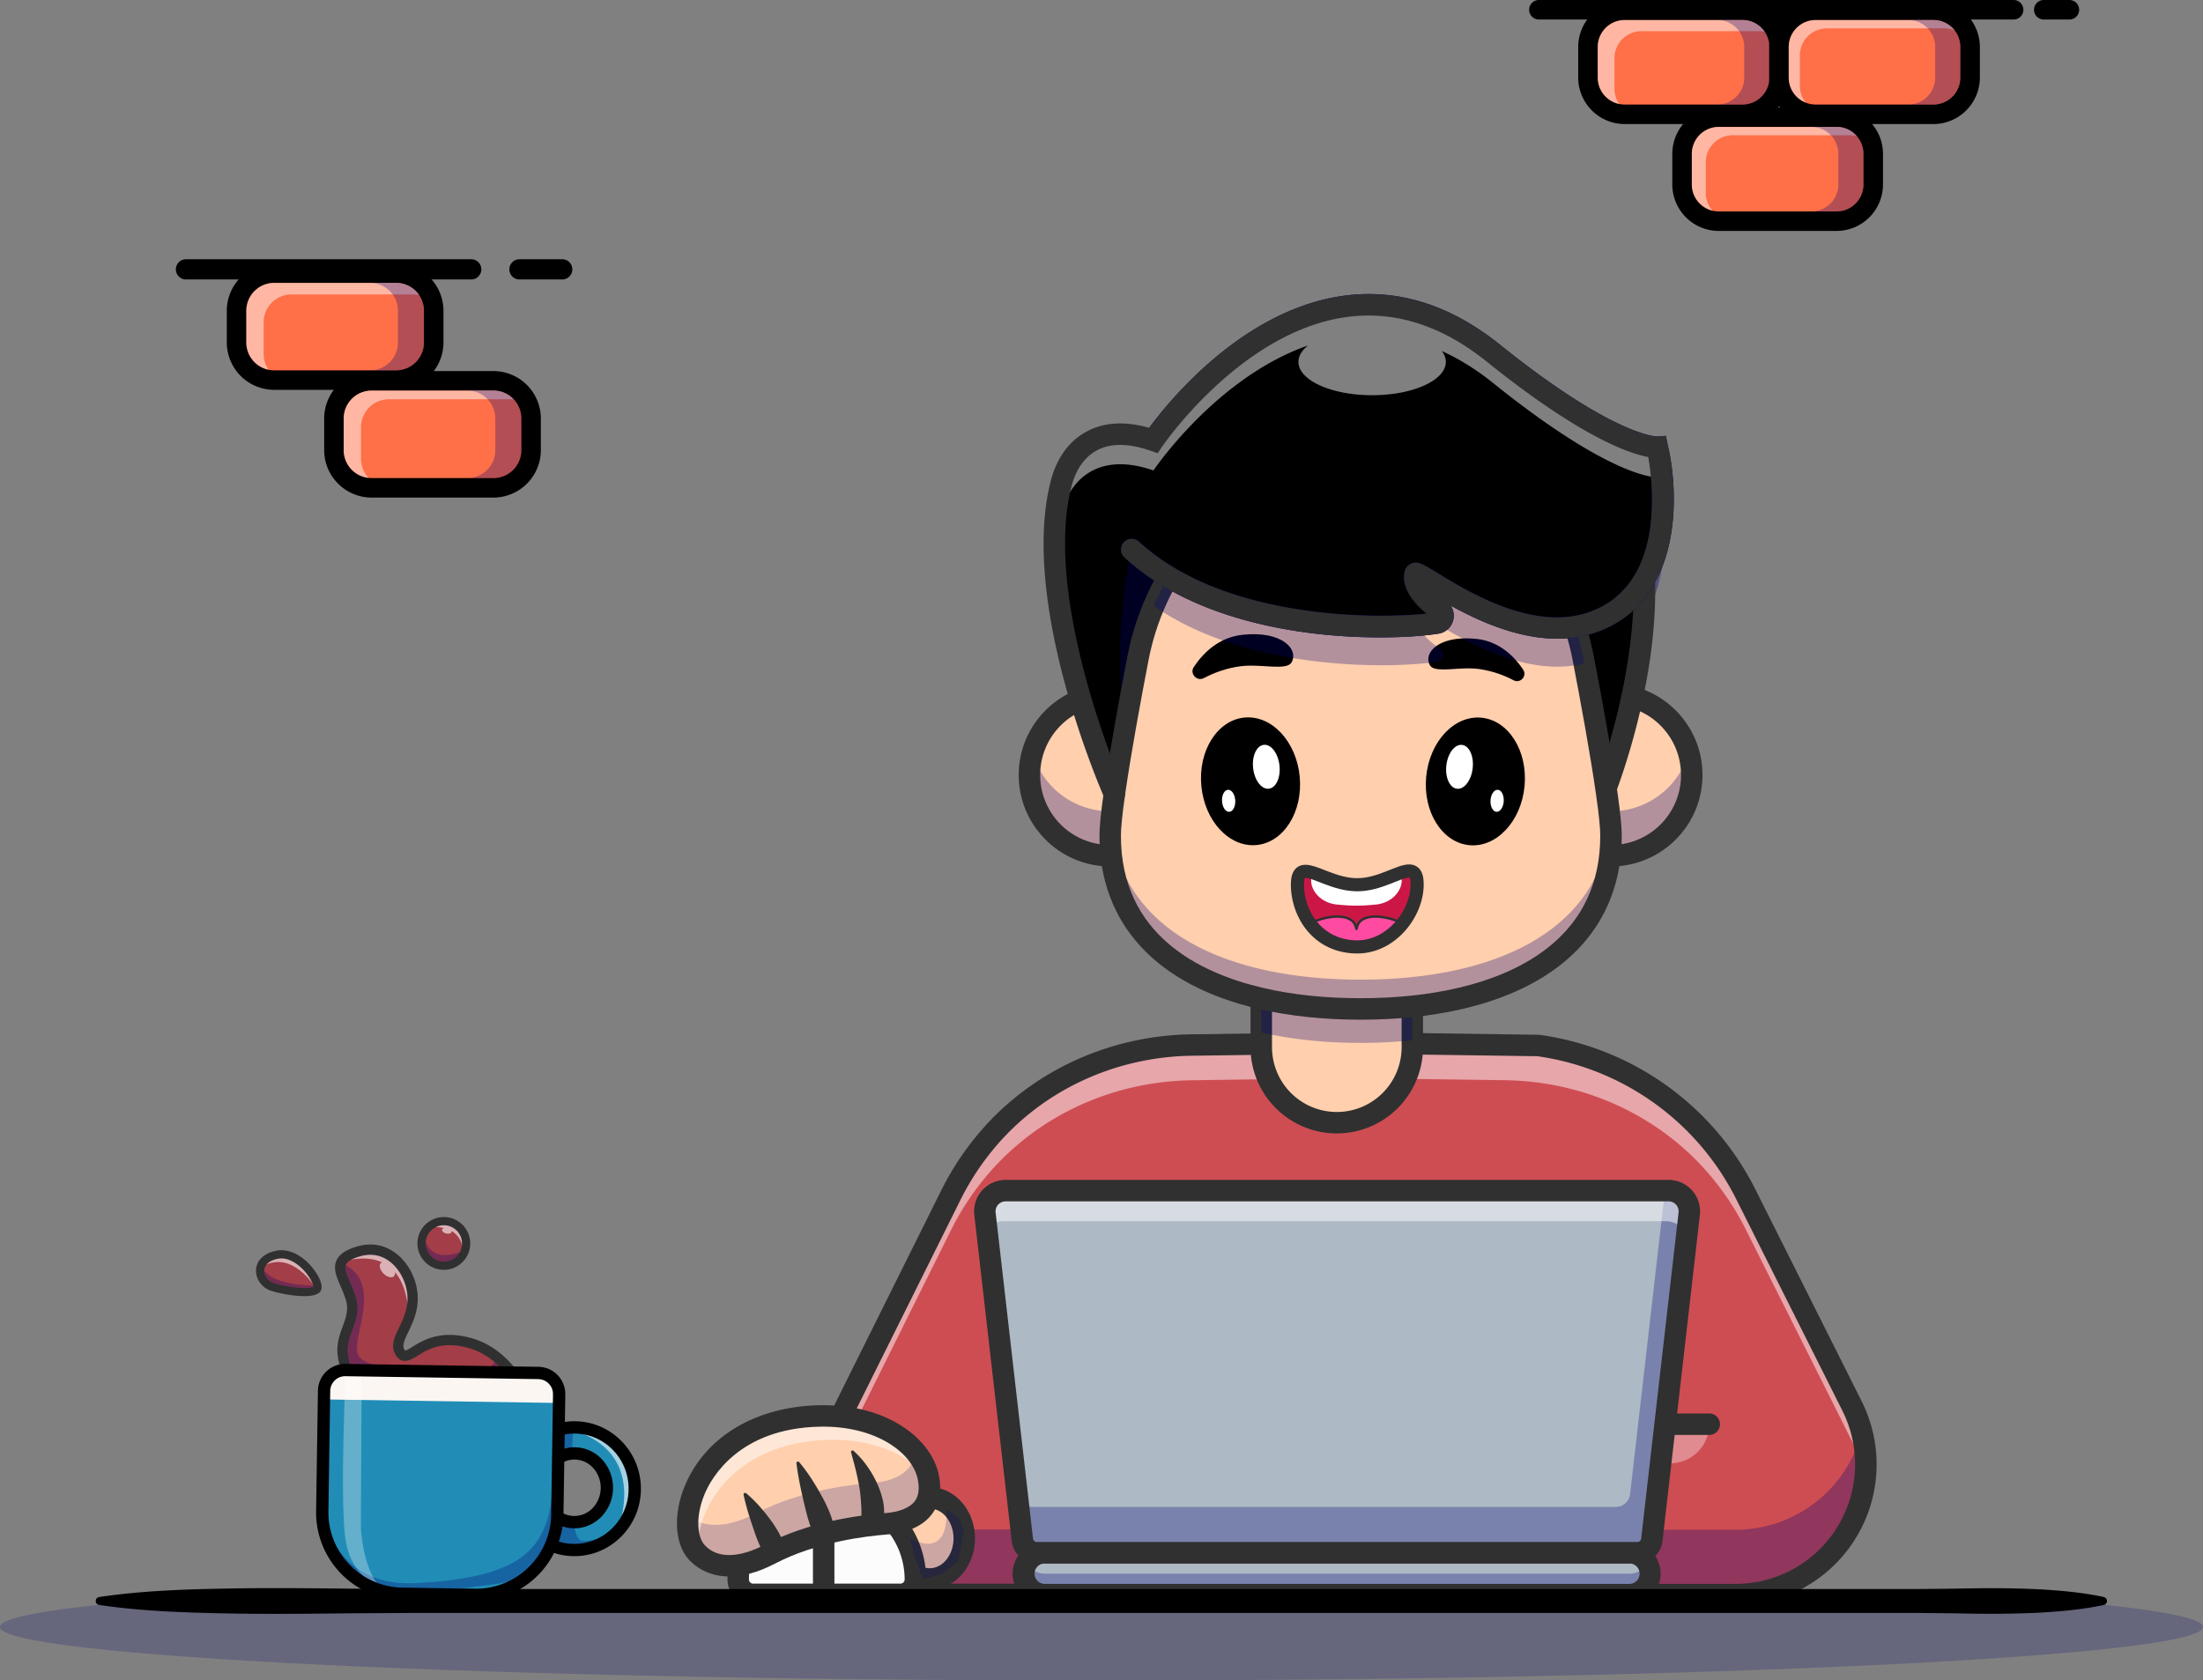 <svg id="Layer_1" data-name="Layer 1" xmlns="http://www.w3.org/2000/svg" viewBox="0 0 3230.88 2465.15"><rect x="0" y="0" width="3230.88" height="2465.15" fill="#808080" stroke="none"/><defs><style>.cls-1{opacity:0.2;}.cls-2{fill:#000072;}.cls-3{fill:#ce4d53;}.cls-4{opacity:0.35;}.cls-14,.cls-5{fill:#fff;}.cls-6{opacity:0.3;}.cls-7{opacity:0.5;}.cls-8{fill:#303030;}.cls-9{fill:none;stroke-width:31.47px;}.cls-14,.cls-9{stroke:#000072;stroke-linecap:round;stroke-miterlimit:10;}.cls-10{fill:#ffcfae;}.cls-11{fill:#adb9c4;}.cls-12{fill:#fcfcfc;}.cls-13{fill:#cc1746;}.cls-14{stroke-width:0;}.cls-15{fill:#ff4aa1;}.cls-16{fill:#ff6f48;}.cls-17{fill:#ffab91;}.cls-18{fill:#a33d47;}.cls-19{opacity:0.6;}.cls-20{opacity:0.29;}.cls-21{fill:#218db7;}.cls-22{fill:#fbf6f2;}</style></defs><g class="cls-1"><path class="cls-2" d="M3615.44,3167c0,43.32-723.26,78.44-1615.44,78.44S384.56,3210.3,384.56,3167c0-13.17,67.16-25.62,185.73-36.56H3429.71C3548.28,3141.36,3615.44,3153.81,3615.44,3167Z" transform="translate(-384.56 -780.27)"/></g><path class="cls-2" d="M1784.24,3135.29h-281a15.74,15.74,0,0,1,0-31.48H1804.4l-7.87,31.47Z" transform="translate(-384.56 -780.27)"/><path class="cls-3" d="M2648.9,3119.55h280.95a191.11,191.11,0,0,0,170.82-276.78l-155.76-310.52A402.64,402.64,0,0,0,2640.38,2314l-274.7-3.81h-6.75L2084.22,2314a402.61,402.61,0,0,0-304.52,218.27l-155.77,313v273.89h358.92" transform="translate(-384.56 -780.27)"/><g class="cls-4"><path class="cls-5" d="M2833.82,2927H2635.88v-57.5h255.44A57.5,57.5,0,0,1,2833.82,2927Z" transform="translate(-384.56 -780.27)"/></g><g class="cls-6"><path class="cls-2" d="M3121,2928.44a191.13,191.13,0,0,1-191.1,191.1h-281l-666.07-.35H1623.92V3024h358.92l666.07.39h281a191.11,191.11,0,0,0,177.38-120,200.6,200.6,0,0,0,7.71-23.56A191,191,0,0,1,3121,2928.44Z" transform="translate(-384.56 -780.27)"/></g><g class="cls-7"><path class="cls-5" d="M3121,2928.44a188.13,188.13,0,0,1-1.77,25.76,191.23,191.23,0,0,0-18.52-59.75l-155.78-310.53a402.22,402.22,0,0,0-54.57-82c-74.49-86.65-183.94-135.37-298.2-137l-226.44-3.15h-6.77L2132.47,2365c-114.26,1.59-223.7,50.31-298.2,137a402.22,402.22,0,0,0-54.57,82l-155.78,313v-51.69l155.78-313a402.47,402.47,0,0,1,54.58-82c74.5-86.65,183.94-135.38,298.21-137l226.42-3.15h6.77l226.42,3.15c114.27,1.59,223.72,50.32,298.21,137a402.47,402.47,0,0,1,54.58,82l155.78,310.49A191.09,191.09,0,0,1,3121,2928.44Z" transform="translate(-384.56 -780.27)"/></g><path class="cls-8" d="M2929.85,3135.28H2648.9a15.74,15.74,0,0,1,0-31.47h280.95a175.38,175.38,0,0,0,175.37-175.36,176.3,176.3,0,0,0-18.61-78.63l-155.77-310.51a386.67,386.67,0,0,0-291.66-209.61l-273.72-3.8h-6.53L2132.76,2329c-111.58,1.55-216,49.48-286.55,131.51a387,387,0,0,0-52.45,78.76L1639.67,2849v254.45h343.18a15.74,15.74,0,0,1,0,31.48H1608.2V2841.59l157.41-316.35a419.15,419.15,0,0,1,56.73-85.21c76.4-88.86,189.39-140.78,310-142.45l233.36-3.15,275.9,3.83,1,.13A418.14,418.14,0,0,1,2959,2525.2l155.77,310.51a207.89,207.89,0,0,1,22,92.74,206.85,206.85,0,0,1-206.84,206.83Z" transform="translate(-384.56 -780.27)"/><path class="cls-9" d="M1813.13,2532.25" transform="translate(-384.56 -780.27)"/><path class="cls-10" d="M1849.71,1411.39H2071.3a0,0,0,0,1,0,0v124.82A110.78,110.78,0,0,1,1960.51,1647h0a110.78,110.78,0,0,1-110.78-110.78V1411.39A0,0,0,0,1,1849.71,1411.39Z"/><path class="cls-8" d="M2345.06,2443a126.67,126.67,0,0,1-126.52-126.53V2175.93h253v140.54A126.67,126.67,0,0,1,2345.06,2443Zm-95-235.6v109.07a95,95,0,0,0,190.1,0V2207.4Z" transform="translate(-384.56 -780.27)"/><circle class="cls-10" cx="1628.18" cy="1136.88" r="118.42"/><g class="cls-6"><path class="cls-2" d="M2131.16,1917.16a118.43,118.43,0,1,1-232.3-32.57,118.46,118.46,0,0,0,227.76,0A118.52,118.52,0,0,1,2131.16,1917.16Z" transform="translate(-384.56 -780.27)"/></g><path class="cls-8" d="M2012.74,2051.3c-74,0-134.16-60.18-134.16-134.15S1938.76,1783,2012.74,1783s134.15,60.18,134.15,134.16S2086.71,2051.3,2012.74,2051.3Zm0-236.83a102.68,102.68,0,1,0,102.68,102.68A102.8,102.8,0,0,0,2012.74,1814.47Z" transform="translate(-384.56 -780.27)"/><path d="M2714.79,1694.8c-116,35.86-252.53-83.13-254.83-72.71-4.34,19.51,20,42.49,35.9,52.4a10.64,10.64,0,0,1,4.57,12.41,10.46,10.46,0,0,1-8.57,7.38c-69.92,10.88-210.75,176.14-229,250.6h-244s-123-278.82-78.13-454.78c13.49-52.83,56.43-91.17,135.47-63.82,0,0,33.42-49.72,89.63-99.48,91.41-80.88,243-161.79,408.74-28.57,177.13,142.39,240.48,138,240.48,138S2865.67,1648.14,2714.79,1694.8Z" transform="translate(-384.56 -780.27)"/><g class="cls-4"><path class="cls-5" d="M2497.56,1691.53a10.42,10.42,0,0,1-5.7,2.75,82.44,82.44,0,0,0-21.56,7c-7.52-9.4-12.49-20-10.34-29.73C2460.7,1668.27,2474.87,1677.93,2497.56,1691.53Z" transform="translate(-384.56 -780.27)"/><path class="cls-2" d="M2469.52,1704.64l-1.33-1.65c-9.2-11.5-13-22.56-10.86-32a3.45,3.45,0,0,1,2-2.46c3.2-1.37,8.13,1.52,26.47,12.73,4,2.43,8.36,5.11,13.12,8l3,1.82-2.56,2.45a13.26,13.26,0,0,1-7.15,3.48,79.29,79.29,0,0,0-20.84,6.79Zm-7.23-30.65c-1,8.55,3.9,17.42,8.84,24a82,82,0,0,1,20.31-6.34c.26,0,.52-.1.77-.16q-4.92-3-9.2-5.6C2474.23,1680.49,2465.86,1675.38,2462.29,1674Z" transform="translate(-384.56 -780.27)"/></g><g class="cls-4"><path class="cls-5" d="M2714.79,1744.27c-79.26,24.51-168.18-23.32-217.23-52.74a10.86,10.86,0,0,0-1.7-17c-15.9-9.91-40.24-32.89-35.9-52.4,2.3-10.42,138.87,108.57,254.83,72.71,79.57-24.6,103.09-95.14,107.57-156.34C2826.82,1604.4,2817.39,1712.55,2714.79,1744.27Z" transform="translate(-384.56 -780.27)"/><path class="cls-2" d="M2667.8,1753.83c-63,0-126.13-32.69-171.62-60l-3.07-1.84,2.6-2.45a8.16,8.16,0,0,0-1.27-12.77c-17.45-10.88-41.73-34.57-37.11-55.28a3.43,3.43,0,0,1,2-2.46c3.22-1.36,8.13,1.52,26.46,12.72,46.2,28.23,142.35,87,228.18,60.44,79.82-24.67,101.53-97.33,105.68-153.94h5.39c4.32,63.92-4.15,176-109.47,208.57l-.8-2.58.8,2.58A161.14,161.14,0,0,1,2667.8,1753.83Zm-166.19-63c56.13,33.41,138.12,73.85,212.38,50.88,84.77-26.21,104.57-106.4,106.38-168.47-10.29,50.4-37.76,103.45-104.78,124.17-88.17,27.26-185.72-32.35-232.6-61-8.78-5.37-17.14-10.47-20.7-11.86-2.09,17.49,20,38.34,35,47.68a13.31,13.31,0,0,1,5.72,15.51A13.49,13.49,0,0,1,2501.61,1690.8Z" transform="translate(-384.56 -780.27)"/></g><g class="cls-6"><path class="cls-2" d="M2500.43,1686.9a10.46,10.46,0,0,1-8.57,7.38c-69.92,10.88-210.75,176.14-229,250.6H2059.65c-62.11-171.39-15.59-358.77-15.59-358.77S2380.33,1660.69,2500.43,1686.9Z" transform="translate(-384.56 -780.27)"/></g><circle class="cls-10" cx="2362.69" cy="1136.88" r="118.42"/><g class="cls-6"><path class="cls-2" d="M2865.67,1917.16a118.43,118.43,0,1,1-232.3-32.57,118.46,118.46,0,0,0,227.76,0A118.52,118.52,0,0,1,2865.67,1917.16Z" transform="translate(-384.56 -780.27)"/></g><path class="cls-8" d="M2747.25,2051.3c-74,0-134.16-60.18-134.16-134.15S2673.27,1783,2747.25,1783s134.15,60.18,134.15,134.16S2821.22,2051.3,2747.25,2051.3Zm0-236.83a102.68,102.68,0,1,0,102.68,102.68A102.8,102.8,0,0,0,2747.25,1814.47Z" transform="translate(-384.56 -780.27)"/><path d="M2736.68,1944.89s92.13-229.76,47.19-405.72a161.78,161.78,0,0,0-104.51-112.88" transform="translate(-384.56 -780.27)"/><path class="cls-8" d="M2736.68,1960.62a15.74,15.74,0,0,1-14.6-21.59c.9-2.25,89.66-227.14,46.55-396a145.58,145.58,0,0,0-94.36-101.88,15.73,15.73,0,1,1,10.18-29.77,176.91,176.91,0,0,1,114.67,123.87c45.68,178.87-44,405.89-47.83,415.46A15.74,15.74,0,0,1,2736.68,1960.62Z" transform="translate(-384.56 -780.27)"/><g class="cls-6"><path class="cls-2" d="M2455.85,2191.66v114.71a733.26,733.26,0,0,1-75.86,3.8c-51.77,0-101-5-145.71-15.33V2191.66Z" transform="translate(-384.56 -780.27)"/></g><path class="cls-10" d="M2744.32,2006.25c0,178-164.44,254.14-367.26,254.14s-367.26-76.14-367.26-254.14c0-42.09,25.19-179.51,40.76-260.45a384.6,384.6,0,0,1,23.23-76.68,363.81,363.81,0,0,1,51.34-86.36c29.74-37,67.82-69.94,109.37-69.94h285.12c41.55,0,79.63,32.91,109.37,69.94,37.94,47.29,63.1,103.52,74.57,163,.49,2.53,1,5.08,1.48,7.72C2720.66,1835.2,2744.32,1965.47,2744.32,2006.25Z" transform="translate(-384.56 -780.27)"/><path d="M2150.14,1775c-10.42,5.43-21.25-6.59-14.72-16.36,14.1-21.06,36.94-43.48,71.41-47.15,58.9-6.27,82.87,22,71.74,40.7-7.36,12.34-44.69,1.68-74.21,5.4C2183.22,1760.2,2164.68,1767.39,2150.14,1775Z" transform="translate(-384.56 -780.27)"/><path d="M2604.34,1778.21c9.94,5.17,20.27-6.29,14-15.61-13.44-20.08-35.23-41.47-68.1-45-56.18-6-79,21-68.41,38.82,7,11.77,42.61,1.6,70.77,5.15A154.65,154.65,0,0,1,2604.34,1778.21Z" transform="translate(-384.56 -780.27)"/><g class="cls-6"><path class="cls-2" d="M2747.25,2006.25c0,178-164.43,254.14-367.26,254.14s-367.25-76.14-367.25-254.14c0-5.09.37-11.53,1-19.11,14.14,161,172.72,230.28,366.23,230.28s352.06-69.29,366.21-230.26C2746.88,1994.75,2747.25,2001.19,2747.25,2006.25Z" transform="translate(-384.56 -780.27)"/></g><path class="cls-8" d="M2380,2276.14c-54.52,0-105.09-5.38-150.29-16h0c-150.06-35.06-232.7-125.23-232.7-253.9,0-12.83,2.06-33.63,6.29-63.58,8.42-59.7,23.54-141.63,34.75-199.84,12.12-62.89,39-121.66,77.75-169.95,40.42-50.3,81.35-75.8,121.64-75.8h285.13c40.29,0,81.21,25.5,121.62,75.79,38.76,48.3,65.64,107.07,77.77,169.95,11.2,58.23,26.33,140.16,34.74,199.86,4.23,29.93,6.29,50.73,6.29,63.57,0,128.67-82.64,218.84-232.7,253.9C2485.09,2270.76,2434.52,2276.14,2380,2276.14Zm-142.56-747.58c-37.72,0-73.62,34.83-97.1,64-35.55,44.3-60.23,98.31-71.39,156.19s-26.17,139.23-34.49,198.29c-4,28.09-6,48-6,59.18,0,144.28,113.33,201,208.39,223.26h0c42.85,10.05,91,15.14,143.11,15.14s100.27-5.09,143.12-15.14c95.08-22.22,208.4-79,208.4-223.26,0-11.2-2-31.1-6-59.17-8.32-59.06-23.35-140.44-34.49-198.31s-35.84-111.88-71.39-156.19c-23.47-29.2-59.38-64-97.09-64Z" transform="translate(-384.56 -780.27)"/><g class="cls-6"><path class="cls-2" d="M2460,1678.89c-4.34,19.51,20,42.49,35.9,52.43a10.75,10.75,0,0,1-4,19.76c-64.56,10.06-277.29,14.74-415.14-82a364.14,364.14,0,0,1,51.34-86.36c29.74-37,67.82-69.94,109.37-69.94h285.12c41.55,0,79.64,32.91,109.37,69.94,37.94,47.29,63.1,103.52,74.58,163,.48,2.53,1,5.08,1.47,7.72C2593.55,1782.86,2462.21,1668.67,2460,1678.89Z" transform="translate(-384.56 -780.27)"/></g><path d="M2076.19,1426.29s230.8-343.18,498.38-128.06c177.12,142.39,240.51,138,240.51,138s50.59,211.85-100.29,258.52c-115.95,35.87-252.51-83.14-254.83-72.72-4.34,19.54,20,42.51,35.89,52.42a10.76,10.76,0,0,1-4,19.77c-69.91,10.89-313.64,15.51-447.78-108.15Z" transform="translate(-384.56 -780.27)"/><path class="cls-2" d="M2668.72,1717.21c-58.25,0-115.87-26-156.73-48.66a26.54,26.54,0,0,1-17.72,41.27c-75.29,11.73-321.54,16.3-460.87-112.13a15.74,15.74,0,0,1,21.33-23.14c124.41,114.68,347.39,113.82,422.15,105.79-17.8-14-37.69-37.34-32.28-61.67a16.55,16.55,0,0,1,9.65-11.62c9.52-4,16.2,0,38.38,13.6,44.57,27.24,137.31,83.94,217.51,59.11,116.79-36.12,99.06-187.24,91.74-229.07-28.31-5.2-99.7-29.69-237.17-140.2-66.91-53.79-137.18-75.54-208.85-64.65-153.43,23.32-265.49,187.58-266.61,189.23a15.73,15.73,0,1,1-26.11-17.56c4.86-7.23,121-177.41,288-202.78,80.76-12.27,159.24,11.69,233.3,71.23,165.82,133.31,229,134.6,230,134.6h0l13.28-.91,2.64,13c18.68,78.23,19.54,236.85-110.94,277.21A171.06,171.06,0,0,1,2668.72,1717.21Z" transform="translate(-384.56 -780.27)"/><path class="cls-8" d="M2891.32,2885.28H2687.5a15.74,15.74,0,1,1,0-31.48h203.82a15.74,15.74,0,0,1,0,31.48Z" transform="translate(-384.56 -780.27)"/><g class="cls-7"><path class="cls-5" d="M2822.36,1533.05c-2.13-31-7.3-52.7-7.3-52.7s-63.35,4.34-240.48-138c-25.53-20.53-50.75-36-75.43-47.12,3.78,5,5.85,10.37,5.85,15.94,0,27-48.39,48.87-108.08,48.87s-108.09-21.87-108.09-48.87c0-8.75,5.08-17,14-24.09-53.41,18.58-100.07,51.21-137,83.84-56.21,49.75-89.63,99.48-89.63,99.48-79-27.35-122,11-135.47,63.81a329.45,329.45,0,0,0-9.2,63.25c-2-39.62.37-78.16,9.2-112.72,13.49-52.82,56.43-91.16,135.47-63.81,0,0,33.42-49.73,89.63-99.48,91.41-80.88,243-161.79,408.74-28.57,177.13,142.39,240.48,138,240.48,138S2826.37,1478.19,2822.36,1533.05Z" transform="translate(-384.56 -780.27)"/></g><path class="cls-8" d="M2018.88,1960.62a15.74,15.74,0,0,1-14.41-9.38c-5.11-11.59-124.72-285.86-79-465,8.63-33.78,26.86-59,52.72-72.92,25.5-13.73,56.33-15.54,91.78-5.45,27.69-37.66,134.94-170.89,281.13-193.11,80.76-12.27,159.24,11.69,233.3,71.23,165.83,133.32,229,134.6,230,134.6h0l13.28-.91,2.64,13c18.68,78.23,19.54,236.85-110.94,277.21-73.93,22.86-154.67-12.08-207.45-41.28a26.54,26.54,0,0,1-17.72,41.27c-75.29,11.73-321.54,16.3-460.87-112.13a15.74,15.74,0,0,1,21.33-23.14c124.41,114.68,347.39,113.82,422.15,105.79-17.8-14-37.69-37.34-32.28-61.67a16.55,16.55,0,0,1,9.65-11.62c9.52-4,16.2,0,38.38,13.6,44.57,27.24,137.31,83.94,217.51,59.11,116.79-36.12,99.06-187.24,91.74-229.07-28.31-5.2-99.7-29.69-237.17-140.2-66.87-53.75-137.09-75.52-208.71-64.67-153.22,23.2-265.63,187.6-266.75,189.26l-6.77,10-11.43-3.95c-31.59-10.93-57.8-11-77.91-.16-22.62,12.17-32.69,35.54-37.14,53-43.06,168.6,76.06,441.8,77.27,444.53a15.74,15.74,0,0,1-14.39,22.09Z" transform="translate(-384.56 -780.27)"/><rect class="cls-11" x="1501.54" y="2277.81" width="918.84" height="61.48" rx="30.74"/><g class="cls-6"><path class="cls-2" d="M2804.92,3088.82a30.75,30.75,0,0,1-30.72,30.72H1916.83a30.74,30.74,0,0,1-30.72-30.72,30.41,30.41,0,0,1,4.13-15.38,30.61,30.61,0,0,0,26.59,15.38H2774.2a30.46,30.46,0,0,0,21.72-9,29.8,29.8,0,0,0,4.87-6.37A30.31,30.31,0,0,1,2804.92,3088.82Z" transform="translate(-384.56 -780.27)"/></g><path class="cls-8" d="M2774.2,3135.29H1916.84a46.48,46.48,0,1,1,0-92.95H2774.2a46.48,46.48,0,0,1,0,92.95Zm-857.36-61.48a15,15,0,1,0,0,30H2774.2a15,15,0,0,0,0-30Z" transform="translate(-384.56 -780.27)"/><path class="cls-11" d="M2785.93,3058.08H1905.11a21.33,21.33,0,0,1-21.18-18.89l-54.84-478.37a30.45,30.45,0,0,1,30.25-33.92H2831.7a30.45,30.45,0,0,1,30.25,33.92l-54.85,478.37A21.31,21.31,0,0,1,2785.93,3058.08Z" transform="translate(-384.56 -780.27)"/><g class="cls-6"><path class="cls-2" d="M2861.94,2560.8l-54.84,478.4a21.32,21.32,0,0,1-21.16,18.87H1905.1a21.32,21.32,0,0,1-21.17-18.87l-5.54-48.33h875.7a21.28,21.28,0,0,0,21.16-18.88l51.07-445.08h5.39A30.43,30.43,0,0,1,2861.94,2560.8Z" transform="translate(-384.56 -780.27)"/></g><g class="cls-7"><path class="cls-5" d="M2858.41,2560.8l-3.17,27.5a30.35,30.35,0,0,0-27.07-16.54H1855.79a30.37,30.37,0,0,0-27.07,16.54l-3.16-27.5a30.43,30.43,0,0,1,30.23-33.89h972.38A30.44,30.44,0,0,1,2858.41,2560.8Z" transform="translate(-384.56 -780.27)"/></g><path class="cls-8" d="M2785.93,3073.81H1905.11A37,37,0,0,1,1868.3,3041l-54.84-478.37a46.18,46.18,0,0,1,45.88-51.45H2831.7a46.18,46.18,0,0,1,45.88,51.45L2822.74,3041A37,37,0,0,1,2785.93,3073.81Zm-926.59-531.17a14.7,14.7,0,0,0-14.62,16.38l54.85,478.38a5.57,5.57,0,0,0,5.54,4.94h880.82a5.58,5.58,0,0,0,5.54-4.94L2846.32,2559a14.7,14.7,0,0,0-14.62-16.38Z" transform="translate(-384.56 -780.27)"/><ellipse class="cls-10" cx="1363.39" cy="2256.82" rx="50.74" ry="59.53"/><path class="cls-8" d="M1748,3112.36c-36.66,0-66.48-33.77-66.48-75.27s29.82-75.27,66.48-75.27,66.47,33.76,66.47,75.27S1784.6,3112.36,1748,3112.36Zm0-119.07c-19.3,0-35,19.65-35,43.8s15.71,43.79,35,43.79,35-19.64,35-43.79S1767.25,2993.29,1748,2993.29Z" transform="translate(-384.56 -780.27)"/><path class="cls-12" d="M1212.56,2187.06h0A129.92,129.92,0,0,1,1342.48,2317v0a21.92,21.92,0,0,1-21.92,21.92h-216a21.91,21.91,0,0,1-21.91-21.91v0a129.92,129.92,0,0,1,129.92-129.92Z"/><path class="cls-8" d="M1705.13,3134.91h-216a37.69,37.69,0,0,1-37.65-37.65c0-80.32,65.34-145.66,145.66-145.66s145.66,65.34,145.66,145.66A37.69,37.69,0,0,1,1705.13,3134.91Zm-108-151.84a114.31,114.31,0,0,0-114.19,114.19,6.18,6.18,0,0,0,6.18,6.17h216a6.18,6.18,0,0,0,6.18-6.17A114.32,114.32,0,0,0,1597.12,2983.07Z" transform="translate(-384.56 -780.27)"/><path class="cls-10" d="M1406.74,3057.87c10.7,11.53,42.08,36.23,107.86,1.87s143.9-42.13,169.3-44c40.2-3,72.14-22.2,61.88-69.48-10.17-46.91-71.71-90.55-159.12-88.79C1409.41,2861,1367.11,3015.16,1406.74,3057.87Z" transform="translate(-384.56 -780.27)"/><g class="cls-1"><path class="cls-2" d="M1745.78,2946.2c-2.7-12.45-9.06-24.67-18.53-35.88-3.76,29.89-30.84,42.91-63.36,45.37-25.39,1.92-103.51,9.7-169.29,44-55.11,28.79-86.06,16.12-100.95,4.47-2.25,22.55,2.42,42.15,13.09,53.66s42.08,36.23,107.86,1.87,143.9-42.13,169.29-44C1724.1,3012.65,1756,2993.48,1745.78,2946.2Z" transform="translate(-384.56 -780.27)"/></g><g class="cls-7"><path class="cls-5" d="M1601.66,2892.42c67.89-1.37,120.15,24.66,144.89,58.32-.25-1.51-.43-3-.77-4.54-10.17-46.9-71.71-90.54-159.12-88.78-177.26,3.59-219.55,157.74-179.92,200.45.55.58,1.16,1.22,1.82,1.87C1402.18,2998.68,1456.9,2895.35,1601.66,2892.42Z" transform="translate(-384.56 -780.27)"/></g><path class="cls-8" d="M1454.13,3092.9c-31.57,0-50.43-15.18-58.92-24.33-21.5-23.17-23.82-67.3-5.78-109.82,30.3-71.42,103.91-115.18,196.91-117.06,99.88-2,163.58,49.37,174.82,101.18,5.06,23.33,1.81,43-9.67,58.34-13,17.44-36,27.87-66.41,30.17-28.89,2.19-102.63,10.68-163.19,42.31C1494.78,3087.85,1472.34,3092.9,1454.13,3092.9Zm-35.86-45.74c18.2,19.61,49.82,19.13,89-1.36,63.38-33.11,137.09-42.91,175.39-45.8,20.79-1.57,36.26-7.82,43.56-17.6,5.79-7.77,7.18-18.83,4.14-32.86-8.31-38.27-61.35-78-143.43-76.38-118.9,2.4-159.1,75.53-168.58,97.89-14.58,34.35-11.1,64.29-.13,76.11Z" transform="translate(-384.56 -780.27)"/><path class="cls-8" d="M1636.31,2908.58a130.91,130.91,0,0,1,20.21,22.83,159.36,159.36,0,0,1,15.25,26.89c4.1,9.63,7.51,19.91,8.93,30.83,1.21,10.94.61,22.58-3.22,33.54a15.25,15.25,0,0,1-29.65-4.91v-1.69c0-8,.25-15.75,0-24.07-.54-8.28-1-17-2.29-25.87-2.73-17.79-7.46-36.18-12.81-55.14l0-.1a2.25,2.25,0,0,1,3.64-2.31Z" transform="translate(-384.56 -780.27)"/><path class="cls-8" d="M1556.61,2925.12a244.15,244.15,0,0,1,17.38,23.5c5.28,8.09,10.26,16.34,14.87,24.79a233.83,233.83,0,0,1,12.58,26c3.49,9,6.45,18.25,7.75,28.06a15.38,15.38,0,0,1-29,8.87l-.13-.29a169.19,169.19,0,0,1-9.76-25.71c-2.77-8.81-4.83-17.94-7-27.09-4.27-18.32-8.3-36.91-10.66-56.37a2.27,2.27,0,0,1,2-2.53A2.32,2.32,0,0,1,1556.61,2925.12Z" transform="translate(-384.56 -780.27)"/><path class="cls-8" d="M1478.85,2970.78a182.36,182.36,0,0,1,18.27,17.7c5.6,6.24,10.94,12.68,15.92,19.38a170.49,170.49,0,0,1,13.77,21c3.92,7.41,7.34,15.2,9.11,23.77a15.43,15.43,0,0,1-28,11.67l-.29-.44a126.67,126.67,0,0,1-10.63-20.7c-3.12-7.2-5.62-14.81-8.22-22.44-5.16-15.31-10.19-30.92-13.68-47.64a2.29,2.29,0,0,1,1.77-2.73A2.32,2.32,0,0,1,1478.85,2970.78Z" transform="translate(-384.56 -780.27)"/><path class="cls-8" d="M1592.55,3134.91a15.74,15.74,0,0,1-15.73-15.74v-82.08a15.74,15.74,0,1,1,31.47,0v82.08A15.74,15.74,0,0,1,1592.55,3134.91Z" transform="translate(-384.56 -780.27)"/><ellipse cx="2218.48" cy="1926.51" rx="72.45" ry="93.92" transform="translate(-555.04 -564.3) rotate(-5.37)"/><ellipse class="cls-5" cx="2241.66" cy="1905.15" rx="19.42" ry="32.39" transform="translate(-588.93 -509.61) rotate(-6.61)"/><path class="cls-5" d="M2196.18,1955.2c.26,8.94-3.88,16.13-9.25,16s-9.93-7.39-10.19-16.34,3.88-16.12,9.25-16S2195.92,1946.26,2196.18,1955.2Z" transform="translate(-384.56 -780.27)"/><ellipse cx="2548.2" cy="1926.51" rx="93.92" ry="72.45" transform="translate(7.22 3503.06) rotate(-84.63)"/><ellipse class="cls-5" cx="2525.01" cy="1905.15" rx="32.39" ry="19.42" transform="translate(-42.65 3413.83) rotate(-83.39)"/><path class="cls-5" d="M2570.49,1955.2c-.26,8.94,3.88,16.13,9.25,16s9.93-7.39,10.19-16.34-3.88-16.12-9.25-16S2570.75,1946.26,2570.49,1955.2Z" transform="translate(-384.56 -780.27)"/><path class="cls-13" d="M2287.33,2077.75a98.15,98.15,0,0,0,18.78,57.7c14.54,19.79,37.55,33.93,69,33.93,26,0,49.89-14.06,66.16-34.15,13.44-16.53,21.64-37.2,21.64-57.48,0-22-9.48-22.3-24.86-16.88-5.69,1.94-12.21,4.76-19.35,7.49-12.82,4.94-27.68,9.79-43.59,9.79-16.7,0-32.31-5.2-45.57-10.27-7.36-2.82-14.06-5.55-19.75-7.36C2295.8,2056.16,2287.33,2057.48,2287.33,2077.75Z" transform="translate(-384.56 -780.27)"/><path class="cls-14" d="M2307.44,2071.64c0,16.82,15.56,33.47,38.14,35.6s34,2.13,56.56,0c25.58-2.42,42.17-23.45,37.33-42.28a27.33,27.33,0,0,0-1.38-4.09c-5.71,2-12.22,4.78-19.36,7.49-12.84,4.95-27.7,9.79-43.6,9.79-16.71,0-32.32-5.19-45.57-10.25-7.37-2.83-14-5.59-19.75-7.38a27.59,27.59,0,0,0-1.5,4.44A26.06,26.06,0,0,0,2307.44,2071.64Z" transform="translate(-384.56 -780.27)"/><path class="cls-15" d="M2306.11,2135.45c14.54,19.79,37.55,33.93,69,33.93,26,0,49.89-14.06,66.16-34.15-11.46-7.32-45.8-17-61.35-4-4.85,4.1-6,11.9-6,11.9s-1.19-7.8-6.08-11.9C2352.08,2118.08,2317.22,2128.09,2306.11,2135.45Z" transform="translate(-384.56 -780.27)"/><path class="cls-8" d="M2375.13,2171.15c-37.17,0-58.82-18.84-70.45-34.65a1.79,1.79,0,0,1,.45-2.53c11.13-7.37,47.27-17.93,63.82-4.07a18.66,18.66,0,0,1,4.94,7.08,18.73,18.73,0,0,1,4.9-7.07c16.4-13.74,51.91-3.54,63.45,3.83a1.77,1.77,0,0,1,.42,2.6C2424.76,2158.47,2400.15,2171.15,2375.13,2171.15Zm-66.44-35.21c11.4,14.81,31.95,31.68,66.44,31.68,23.34,0,46.37-11.61,63.47-31.92-12.13-6.65-43.42-14.92-57.53-3.08-4.26,3.6-5.41,10.73-5.42,10.81-.27,1.73-3.23,1.73-3.5,0,0-.07-1.16-7.21-5.47-10.81C2352.73,2120.93,2321.11,2128.83,2308.69,2135.94Z" transform="translate(-384.56 -780.27)"/><path class="cls-8" d="M2375.13,2179c-63.27,0-97.41-52.17-97.41-101.26,0-7.88,1-19.07,9.24-25.16,7.85-5.77,17.87-3.69,25.72-1.24,4.53,1.42,9.48,3.36,14.73,5.41l5.59,2.16c13.06,5,27.2,9.62,42.13,9.62,14.47,0,28.41-4.62,40.14-9.15,2.9-1.1,5.64-2.19,8.27-3.25,4.08-1.63,7.9-3.15,11.42-4.36,9.18-3.23,19.73-5.76,28,.07,8.6,6.09,9.59,17.7,9.59,25.9C2472.53,2125.54,2430.88,2179,2375.13,2179Zm-76.93-110.82c.07.07-1.24,2.15-1.24,9.56,0,39.76,27.39,82,78.17,82,44,0,78.16-44.09,78.16-82,0-8.38-1.57-10.28-1.59-10.3s-2.24-.38-10.42,2.5c-3.32,1.14-6.84,2.55-10.6,4.06-2.73,1.09-5.58,2.23-8.54,3.35-13.33,5.14-29.38,10.42-47,10.42-18.1,0-34.93-5.51-49-10.89l-5.71-2.21c-4.94-1.93-9.6-3.75-13.49-5C2300.48,2067.68,2298.52,2068.08,2298.2,2068.18Z" transform="translate(-384.56 -780.27)"/><g class="cls-1"><path class="cls-2" d="M1772.37,2993.81s8.48,75-53.44,43.28l8.11,30.12,11.15,29.41,28.59-7.81,23.14-18.28,7.93-44.28-5.08-17.05Z" transform="translate(-384.56 -780.27)"/></g><path d="M530,3123.05c61.25-9.06,122.5-11.23,183.75-12.34,61.25-1.26,122.5-.59,183.75.09l91.88.55,91.87,0H3102.5l91.88,0,45.93-.42,45.94-.73q45.95-.55,91.87,1.68c30.63,1.89,61.26,4.55,91.88,11.17a6,6,0,0,1,0,11.66c-30.62,6.62-61.25,9.28-91.88,11.17q-45.93,2.2-91.87,1.68l-45.94-.73-45.93-.42-91.88,0H1081.25l-91.87,0-91.88.54c-61.25.69-122.5,1.35-183.75.1s-122.5-3.29-183.75-12.35a5.89,5.89,0,0,1,0-11.66Z" transform="translate(-384.56 -780.27)"/><rect class="cls-16" x="2466.9" y="171.86" width="280.35" height="152.61" rx="53.86"/><path d="M3077.94,966.44a39.55,39.55,0,0,1,39.55,39.55v44.88a39.55,39.55,0,0,1-39.55,39.55H2905.32a39.55,39.55,0,0,1-39.55-39.55V1006a39.55,39.55,0,0,1,39.55-39.55h172.62m0-28.64H2905.32a68.26,68.26,0,0,0-68.18,68.19v44.88a68.25,68.25,0,0,0,68.18,68.18h172.62a68.25,68.25,0,0,0,68.18-68.18V1006a68.26,68.26,0,0,0-68.18-68.19Z" transform="translate(-384.56 -780.27)"/><g class="cls-7"><path class="cls-5" d="M2886.23,1063.15v-44.89a39.55,39.55,0,0,1,39.54-39.55H3098.4a39.37,39.37,0,0,1,9.14,1.11,39.43,39.43,0,0,0-29.6-13.38H2905.32a39.55,39.55,0,0,0-39.55,39.54v44.89a39.53,39.53,0,0,0,30.41,38.44A39.35,39.35,0,0,1,2886.23,1063.15Z" transform="translate(-384.56 -780.27)"/></g><g class="cls-6"><path class="cls-2" d="M3077.94,966.44h-36.82a39.55,39.55,0,0,1,39.55,39.54v44.89a39.55,39.55,0,0,1-39.55,39.55h36.82a39.55,39.55,0,0,0,39.55-39.55V1006A39.55,39.55,0,0,0,3077.94,966.44Z" transform="translate(-384.56 -780.27)"/></g><rect class="cls-16" x="2328.89" y="15.07" width="280.35" height="152.61" rx="53.86"/><path d="M2939.94,809.65a39.55,39.55,0,0,1,39.54,39.55v44.88a39.55,39.55,0,0,1-39.54,39.55H2767.32a39.55,39.55,0,0,1-39.55-39.55V849.2a39.55,39.55,0,0,1,39.55-39.55h172.62m0-28.63H2767.32a68.26,68.26,0,0,0-68.19,68.18v44.88a68.26,68.26,0,0,0,68.19,68.18h172.62a68.26,68.26,0,0,0,68.18-68.18V849.2A68.26,68.26,0,0,0,2939.94,781Z" transform="translate(-384.56 -780.27)"/><g class="cls-7"><path class="cls-5" d="M2752.32,910.45V865.56A39.55,39.55,0,0,1,2791.86,826h172.62a39.73,39.73,0,0,1,8.07.83,39.51,39.51,0,0,0-32.61-17.19H2767.32a39.55,39.55,0,0,0-39.55,39.55v44.88a39.55,39.55,0,0,0,31.48,38.72A39.32,39.32,0,0,1,2752.32,910.45Z" transform="translate(-384.56 -780.27)"/></g><rect class="cls-16" x="2608.99" y="15.07" width="280.35" height="152.61" rx="53.86"/><path d="M3220,809.65a39.55,39.55,0,0,1,39.54,39.55v44.88A39.55,39.55,0,0,1,3220,933.63H3047.41a39.55,39.55,0,0,1-39.54-39.55V849.2a39.55,39.55,0,0,1,39.54-39.55H3220m0-28.63H3047.41a68.26,68.26,0,0,0-68.18,68.18v44.88a68.26,68.26,0,0,0,68.18,68.18H3220a68.26,68.26,0,0,0,68.18-68.18V849.2A68.26,68.26,0,0,0,3220,781Z" transform="translate(-384.56 -780.27)"/><g class="cls-7"><path class="cls-5" d="M3024.23,906.36V861.47a39.55,39.55,0,0,1,39.55-39.55H3236.4a39.28,39.28,0,0,1,14.7,2.86A39.44,39.44,0,0,0,3220,809.65H3047.41a39.55,39.55,0,0,0-39.54,39.55v44.88a39.53,39.53,0,0,0,24.84,36.69A39.34,39.34,0,0,1,3024.23,906.36Z" transform="translate(-384.56 -780.27)"/></g><g class="cls-6"><path class="cls-2" d="M2939.94,809.65h-36.82a39.55,39.55,0,0,1,39.55,39.55v44.88a39.55,39.55,0,0,1-39.55,39.55h36.82a39.55,39.55,0,0,0,39.54-39.55V849.2A39.55,39.55,0,0,0,2939.94,809.65Z" transform="translate(-384.56 -780.27)"/></g><g class="cls-6"><path class="cls-2" d="M3220,809.65h-36.82a39.55,39.55,0,0,1,39.54,39.55v44.88a39.55,39.55,0,0,1-39.54,39.55H3220a39.55,39.55,0,0,0,39.54-39.55V849.2A39.55,39.55,0,0,0,3220,809.65Z" transform="translate(-384.56 -780.27)"/></g><line x1="2257.3" y1="14.31" x2="2952.75" y2="14.31"/><path d="M3337.31,808.9H2641.86a14.32,14.32,0,1,1,0-28.63h695.45a14.32,14.32,0,1,1,0,28.63Z" transform="translate(-384.56 -780.27)"/><line x1="2997.75" y1="14.31" x2="3034.57" y2="14.31"/><path d="M3419.12,808.9h-36.81a14.32,14.32,0,1,1,0-28.63h36.81a14.32,14.32,0,1,1,0,28.63Z" transform="translate(-384.56 -780.27)"/><rect class="cls-16" x="346.95" y="400.66" width="289.12" height="156.93" rx="55.24"/><path d="M965.38,1195.25a40.93,40.93,0,0,1,40.93,40.92v46.45a40.93,40.93,0,0,1-40.93,40.92H786.75a40.93,40.93,0,0,1-40.93-40.92v-46.45a40.93,40.93,0,0,1,40.93-40.92H965.38m0-28.64H786.75a69.63,69.63,0,0,0-69.56,69.56v46.45a69.63,69.63,0,0,0,69.56,69.56H965.38a69.63,69.63,0,0,0,69.56-69.56v-46.45a69.63,69.63,0,0,0-69.56-69.56Z" transform="translate(-384.56 -780.27)"/><g class="cls-7"><path class="cls-5" d="M771.22,1299.55V1253.1a40.93,40.93,0,0,1,40.93-40.92H990.78a41.06,41.06,0,0,1,8.35.86,40.87,40.87,0,0,0-33.75-17.79H786.75a40.93,40.93,0,0,0-40.93,40.92v46.45a40.94,40.94,0,0,0,32.58,40.07A40.76,40.76,0,0,1,771.22,1299.55Z" transform="translate(-384.56 -780.27)"/></g><g class="cls-6"><path class="cls-2" d="M965.38,1195.25h-38.1a40.93,40.93,0,0,1,40.93,40.92v46.45a40.93,40.93,0,0,1-40.93,40.92h38.1a40.93,40.93,0,0,0,40.93-40.92v-46.45A40.93,40.93,0,0,0,965.38,1195.25Z" transform="translate(-384.56 -780.27)"/></g><rect class="cls-16" x="489.76" y="558.68" width="289.12" height="156.93" rx="55.24"/><path d="M1108.19,1353.26a40.92,40.92,0,0,1,40.93,40.93v46.45a40.92,40.92,0,0,1-40.93,40.92H929.56a40.92,40.92,0,0,1-40.92-40.92v-46.45a40.92,40.92,0,0,1,40.92-40.93h178.63m0-28.63H929.56A69.63,69.63,0,0,0,860,1394.19v46.45a69.63,69.63,0,0,0,69.56,69.55h178.63a69.63,69.63,0,0,0,69.56-69.55v-46.45a69.63,69.63,0,0,0-69.56-69.56Z" transform="translate(-384.56 -780.27)"/><g class="cls-7"><path class="cls-5" d="M914,1453.34v-46.45A40.92,40.92,0,0,1,955,1366H1133.6a40,40,0,0,1,4.4.25,40.76,40.76,0,0,0-29.81-13H929.56a40.92,40.92,0,0,0-40.92,40.93v46.45a40.91,40.91,0,0,0,36.51,40.67A40.74,40.74,0,0,1,914,1453.34Z" transform="translate(-384.56 -780.27)"/></g><g class="cls-6"><path class="cls-2" d="M1108.19,1353.26h-38.1a40.92,40.92,0,0,1,40.93,40.93v46.45a40.92,40.92,0,0,1-40.93,40.92h38.1a40.92,40.92,0,0,0,40.93-40.92v-46.45A40.92,40.92,0,0,0,1108.19,1353.26Z" transform="translate(-384.56 -780.27)"/></g><line class="cls-17" x1="272.36" y1="395.15" x2="691.47" y2="395.15"/><path d="M1076,1190.23H656.92a14.82,14.82,0,0,1,0-29.63H1076a14.82,14.82,0,0,1,0,29.63Z" transform="translate(-384.56 -780.27)"/><line class="cls-17" x1="763.43" y1="395.15" x2="826.94" y2="395.15"/><path d="M1209.5,1190.23H1146a14.82,14.82,0,0,1,0-29.63h63.51a14.82,14.82,0,0,1,0,29.63Z" transform="translate(-384.56 -780.27)"/><path class="cls-18" d="M1141.44,2802.73S1119,2764,1076,2751.13c-71.28-21.36-90.66,32.71-104,14s17-40.34,17.7-78.67-31.63-84-78.76-70.54-21.48,37.08-12,69.05-15.71,50.38-11.66,83,27.33,65.44,41.47,68.79S1141.44,2802.73,1141.44,2802.73Z" transform="translate(-384.56 -780.27)"/><path class="cls-2" d="M1143.43,2803.64l-1.76.33c-8.11,1.53-199,37.38-213.2,34-15.34-3.63-38.39-37.25-42.44-69.86-1.92-15.49,2.59-27.8,7-39.7,5-13.59,9.69-26.43,4.75-43.12a172,172,0,0,0-7.77-20.13c-5.63-13-10.5-24.14-6-33.62,3.43-7.28,11.92-12.64,26.7-16.88,23.39-6.7,40.68,1.42,51.06,9.41,18,13.82,29.76,38.89,29.31,62.37-.36,18.33-7.47,33.12-13.19,45-6.34,13.19-11.35,23.61-4.75,32.92,4.33,6.1,9.09,3.52,19.43-2.89,14.92-9.25,39.91-24.73,83.88-11.56,42.91,12.86,65.93,51.78,66.15,52.17ZM908.34,2618c-12,3.82-19.28,8.61-22.11,14.62-4,8.44.67,19.14,6.06,31.53a175.7,175.7,0,0,1,7.88,20.42c5.17,17.5.1,31.33-4.8,44.71-4.27,11.62-8.67,23.64-6.83,38.52,4.1,33.06,27.45,64.62,40.51,67.71,10.89,2.57,141.26-20.71,210.34-33.69-4.72-7.28-26.63-38.37-63.74-49.49-42.88-12.85-66.31,1.68-81.82,11.29-9.83,6.09-16.93,10.5-22.82,2.2-7.47-10.52-2.17-21.53,4.53-35.48,5.91-12.26,12.59-26.17,12.94-43.95.43-22.72-10.94-47-28.32-60.32-9.92-7.63-26.45-15.38-48.83-9C910.3,2617.4,909.31,2617.7,908.34,2618Z" transform="translate(-384.56 -780.27)"/><g class="cls-19"><path class="cls-5" d="M893.3,2629.42l5.61-6.49a82.15,82.15,0,0,1,12.38-4.53c47.13-13.49,79.5,32.21,78.76,70.54a80,80,0,0,1-4.48,24.44l-2.34.75s2.51-41.87-19.46-67.72c.38,2.4,0,4.55-1.45,6-3.21,3.17-10.1,1.41-15.39-3.94s-7-12.26-3.77-15.43a5.25,5.25,0,0,1,1.53-1C932.09,2626.28,915.4,2624.48,893.3,2629.42Z" transform="translate(-384.56 -780.27)"/></g><g class="cls-20"><path class="cls-2" d="M901.15,2682.12c-5.63-19.06-17-35.13-15.31-47.87.49,0,1-.27,1.47-.06,62.23,28.49,9.42,111.91,23.26,134.91s90.21,19,153.41,19.41c27.52.18,44.6,5.45,49.73-21.52a129.69,129.69,0,0,1,29.93,32.92s-198.54,37.36-212.68,34-37.43-36.15-41.48-68.79S910.61,2714.08,901.15,2682.12Z" transform="translate(-384.56 -780.27)"/></g><path class="cls-8" d="M1143.72,2809.89a6.84,6.84,0,0,1-.89.23c-46.94,8.83-201.23,37.39-215.8,33.94-19.33-4.57-43.15-42.5-47.21-75.17-2.1-17,2.89-30.61,7.3-42.63,4.82-13.13,9-24.48,4.62-39.19a168.88,168.88,0,0,0-7.5-19.41c-6-13.74-11.64-26.73-6-38.78,4.26-9,14-15.46,30.63-20.22,20.5-5.87,40.08-2.25,56.61,10.46,19.78,15.21,32.24,41.69,31.74,67.45-.38,19.69-7.82,35.16-13.8,47.59-6.41,13.33-9.56,20.57-5.29,26.59a5.75,5.75,0,0,0,.72.85c1.81-.18,6.7-3.2,10.31-5.43,15.82-9.81,42.3-26.22,89-12.24,45.27,13.56,68.79,53.33,69.77,55a7.51,7.51,0,0,1-4.22,10.94ZM910.18,2624c-10.12,3.22-16.27,7-18.3,11.32-2.77,5.88,1.36,15.37,6.15,26.36a185,185,0,0,1,8.14,21.14c5.76,19.49.32,34.31-4.93,48.64-4.19,11.43-8.15,22.22-6.49,35.6,3.91,31.54,26.12,60.12,35.74,62.39,11.21,1.58,122.87-17.93,198.08-31.94-9.07-11.56-27.66-31-54.72-39.16-40.18-12-62.17,1.59-76.72,10.62-9.77,6.05-21.93,13.59-31.22.5-9.61-13.53-3-27.27,4-41.81,5.62-11.69,12-24.94,12.31-41.36.4-20.83-10-43-25.87-55.24-8.78-6.76-23.42-13.61-43.3-7.92C912.06,2623.4,911.1,2623.69,910.18,2624Z" transform="translate(-384.56 -780.27)"/><circle class="cls-18" cx="1035.49" cy="2604.36" r="32.7" transform="translate(-2128.75 2182.31) rotate(-75.66)"/><path class="cls-2" d="M1045.78,2636.73a33.95,33.95,0,0,1-44-28.19h0a34,34,0,1,1,44,28.19Zm-41.48-28.5a31.43,31.43,0,1,0,27.32-35.06,31.47,31.47,0,0,0-27.32,35.06Z" transform="translate(-384.56 -780.27)"/><g class="cls-20"><path class="cls-2" d="M1063,2615.59l.1.11a32.65,32.65,0,0,1-60.28-9.83l4.3-8.58C1017.6,2637.18,1063,2615.59,1063,2615.59Z" transform="translate(-384.56 -780.27)"/></g><g class="cls-19"><path class="cls-5" d="M1035.73,2581.84c-6.42-1.55-14.32-2.09-24.06-1.08l.83-1.74a32.65,32.65,0,0,1,51.53,35.55l-.7-.05s.33-18.52-16.49-28.33a2.5,2.5,0,0,1,.05,1.12c-.48,2.2-4,3.3-7.86,2.46s-6.6-3.32-6.11-5.53A3.61,3.61,0,0,1,1035.73,2581.84Z" transform="translate(-384.56 -780.27)"/></g><path class="cls-8" d="M1047.22,2641.26a38.74,38.74,0,0,1-50.15-32.13h0a38.71,38.71,0,1,1,50.15,32.13ZM1009,2607.65a26.68,26.68,0,1,0,23.2-29.76,26.71,26.71,0,0,0-23.2,29.76Z" transform="translate(-384.56 -780.27)"/><path class="cls-18" d="M790.15,2621c-34.58,7.47-27.67,40.05-6.31,47s59.27,11.53,65.61,3.3S824.73,2613.55,790.15,2621Z" transform="translate(-384.56 -780.27)"/><path class="cls-2" d="M845,2675.43c-13.63,4.33-45-.76-61.57-6.17-11.39-3.73-19.24-14.61-18.66-25.86.29-5.53,3.31-18.93,25.1-23.62,21.4-4.63,42.94,12.2,54.78,30.93,4.86,7.68,8.93,17.34,5.79,21.42A10.86,10.86,0,0,1,845,2675.43Zm-59.1-52c-11.42,3.62-18.12,10.78-18.6,20.08-.53,10.13,6.59,19.94,16.92,23.33,22.9,7.5,58.85,10.7,64.22,3.72,1.54-2,0-9.17-5.93-18.52-11.37-18-31.9-34.17-52.11-29.81h0Q788.06,2622.76,785.91,2623.45Z" transform="translate(-384.56 -780.27)"/><g class="cls-20"><path class="cls-2" d="M768.52,2648.43l1.63-7.32c13.63,26,76.52,25,76.52,25l2.71-.27.46,4.5c-9,6.58-44.11,2.17-64.36-4.46A26.12,26.12,0,0,1,768.52,2648.43Z" transform="translate(-384.56 -780.27)"/></g><g class="cls-19"><path class="cls-5" d="M848,2670.53s-33.22-56.84-77.35-33.14c0,0,5.45-14.25,25.34-13.56S846.33,2654.27,848,2670.53Z" transform="translate(-384.56 -780.27)"/></g><path class="cls-8" d="M846.57,2679.78c-16.58,5.26-50.29-1.32-64.6-6-13.4-4.39-22.63-17.27-21.93-30.62.71-13.8,11.5-24.28,28.84-28,23.64-5.11,47.07,12.91,59.79,33,4.42,7,11,19.75,5.55,26.85C852.57,2677.17,849.92,2678.71,846.57,2679.78Zm-2.32-11.24ZM787.38,2628c-9.44,3-15,8.63-15.33,15.82-.41,7.9,5.46,15.88,13.66,18.56,22.08,7.23,52.73,9.39,58.57,5.64-.12-3.79-5.48-16.14-17.35-27.51-6.76-6.47-20.36-16.85-35.51-13.57h0C790,2627.2,788.65,2627.56,787.38,2628Z" transform="translate(-384.56 -780.27)"/><path class="cls-21" d="M1138.37,2962.81c-.75,49.66,38.28,90.52,87.18,91.26s89.15-38.91,89.9-88.58-38.28-90.52-87.18-91.26S1139.12,2913.15,1138.37,2962.81Zm40.89-.76c.42-27.84,22.11-50.08,48.44-49.68s47.33,23.29,46.91,51.12-22.11,50.08-48.44,49.68S1178.83,2989.88,1179.26,2962.05Z" transform="translate(-384.56 -780.27)"/><g class="cls-19"><path class="cls-5" d="M1290.26,3024.51c7.25-19.09,36.5-111.3-60.49-144.46l10.87-4c41.69,7.83,73,45.24,72.3,89.74A90.32,90.32,0,0,1,1290.26,3024.51Z" transform="translate(-384.56 -780.27)"/></g><g class="cls-20"><path class="cls-2" d="M1225.55,3054.07c-48.9-.74-87.93-41.6-87.18-91.26.74-48.63,39.36-87.65,86.88-88.55-.71,12.21-1.36,25.17-1.85,38.27-24.35,1.93-43.74,23.21-44.14,49.52-.42,27.62,20.27,50.35,46.32,51.08,2.36,16.29,6.29,26.82,12.44,27.47,10.5,1.11,29.14-3.69,48.92-10.4A87.47,87.47,0,0,1,1225.55,3054.07Z" transform="translate(-384.56 -780.27)"/></g><path d="M1256.14,3058.6a96.81,96.81,0,0,1-99.32-25.58,99,99,0,0,1-27.47-70.35h0c.83-54.56,45.26-98.28,99.06-97.46s96.89,45.86,96.06,100.42a99,99,0,0,1-29.58,69.48A96.85,96.85,0,0,1,1256.14,3058.6ZM1147.39,2963a81.1,81.1,0,0,0,22.47,57.6,78.57,78.57,0,0,0,112.36,1.71,81.12,81.12,0,0,0,24.21-56.9c.68-44.61-34.45-81.45-78.29-82.11s-80.07,35.09-80.75,79.7Zm96,56.7a54.54,54.54,0,0,1-17.35,2.54c-31.26-.47-56.29-27.52-55.79-60.28a60.48,60.48,0,0,1,17.06-41.59,54.91,54.91,0,0,1,80.53,1.22,61.48,61.48,0,0,1-1.27,83.68A56,56,0,0,1,1243.38,3019.65ZM1216,2923.09a38.15,38.15,0,0,0-15.75,9.83,42.56,42.56,0,0,0-11.94,29.26h0c-.35,22.82,16.71,41.64,38,42a37.17,37.17,0,0,0,27.34-11.53,43.45,43.45,0,0,0,.89-58.88,37.2,37.2,0,0,0-27-12.35A36.41,36.41,0,0,0,1216,2923.09Zm-36.71,39h0Z" transform="translate(-384.56 -780.27)"/><path class="cls-21" d="M974.77,3118.36l105.94,1.6a119.4,119.4,0,0,0,121.21-117.59l2.68-176.59a30.94,30.94,0,0,0-30.46-31.4l-282.88-4.28a30.92,30.92,0,0,0-31.4,30.46l-2.68,176.59A119.42,119.42,0,0,0,974.77,3118.36Z" transform="translate(-384.56 -780.27)"/><path class="cls-21" d="M1119,3115.62a120.2,120.2,0,0,1-38.26,5.61l-105.94-1.61a120.66,120.66,0,0,1-118.83-122.49l2.67-176.59a32.22,32.22,0,0,1,32.69-31.71l282.88,4.29a32.18,32.18,0,0,1,31.7,32.68l-2.67,176.59A120.91,120.91,0,0,1,1119,3115.62ZM881.78,2792.74a29.73,29.73,0,0,0-20.66,27.84l-2.68,176.59a118.15,118.15,0,0,0,116.35,119.92l105.94,1.61a118.12,118.12,0,0,0,119.93-116.35l2.67-176.59a29.67,29.67,0,0,0-29.21-30.11l-282.88-4.29A29.61,29.61,0,0,0,881.78,2792.74Z" transform="translate(-384.56 -780.27)"/><g class="cls-20"><path class="cls-2" d="M1203,2965.72l-7.51-15.51c-2.53,107.48-50,143.87-200,152.36-89.43,5.06-121.1-51.14-133.73-87.42l1.56,12a108.17,108.17,0,0,0,121.2,93.34l127.36-16.54a108.18,108.18,0,0,0,93.35-121.2Z" transform="translate(-384.56 -780.27)"/></g><path class="cls-22" d="M887.59,2790l290.21,4.4c15.06.23,27.13,9.7,27,21.16l-.34,22.84-344.75-5.22.35-22.85C860.18,2798.91,872.53,2789.81,887.59,2790Z" transform="translate(-384.56 -780.27)"/><g class="cls-6"><path class="cls-5" d="M915,2788.38,913.8,3021.9s3.64,73.68,36.07,91.62c0,0-51.35-15.6-59.07-77.79s.77-243.53.77-243.53Z" transform="translate(-384.56 -780.27)"/></g><path d="M1121.3,3123a128,128,0,0,1-40.72,6l-105.95-1.6A128.42,128.42,0,0,1,848.16,2997l2.67-176.59a40,40,0,0,1,40.56-39.35l282.89,4.29a40,40,0,0,1,39.34,40.56l-2.68,176.59A128.65,128.65,0,0,1,1121.3,3123ZM884.13,2800.14a21.94,21.94,0,0,0-15.25,20.55l-2.68,176.59a110.39,110.39,0,0,0,108.7,112h0l105.95,1.61a110.36,110.36,0,0,0,112.05-108.7l2.68-176.59A21.94,21.94,0,0,0,1174,2803.4l-282.88-4.28A21.8,21.8,0,0,0,884.13,2800.14Z" transform="translate(-384.56 -780.27)"/></svg>